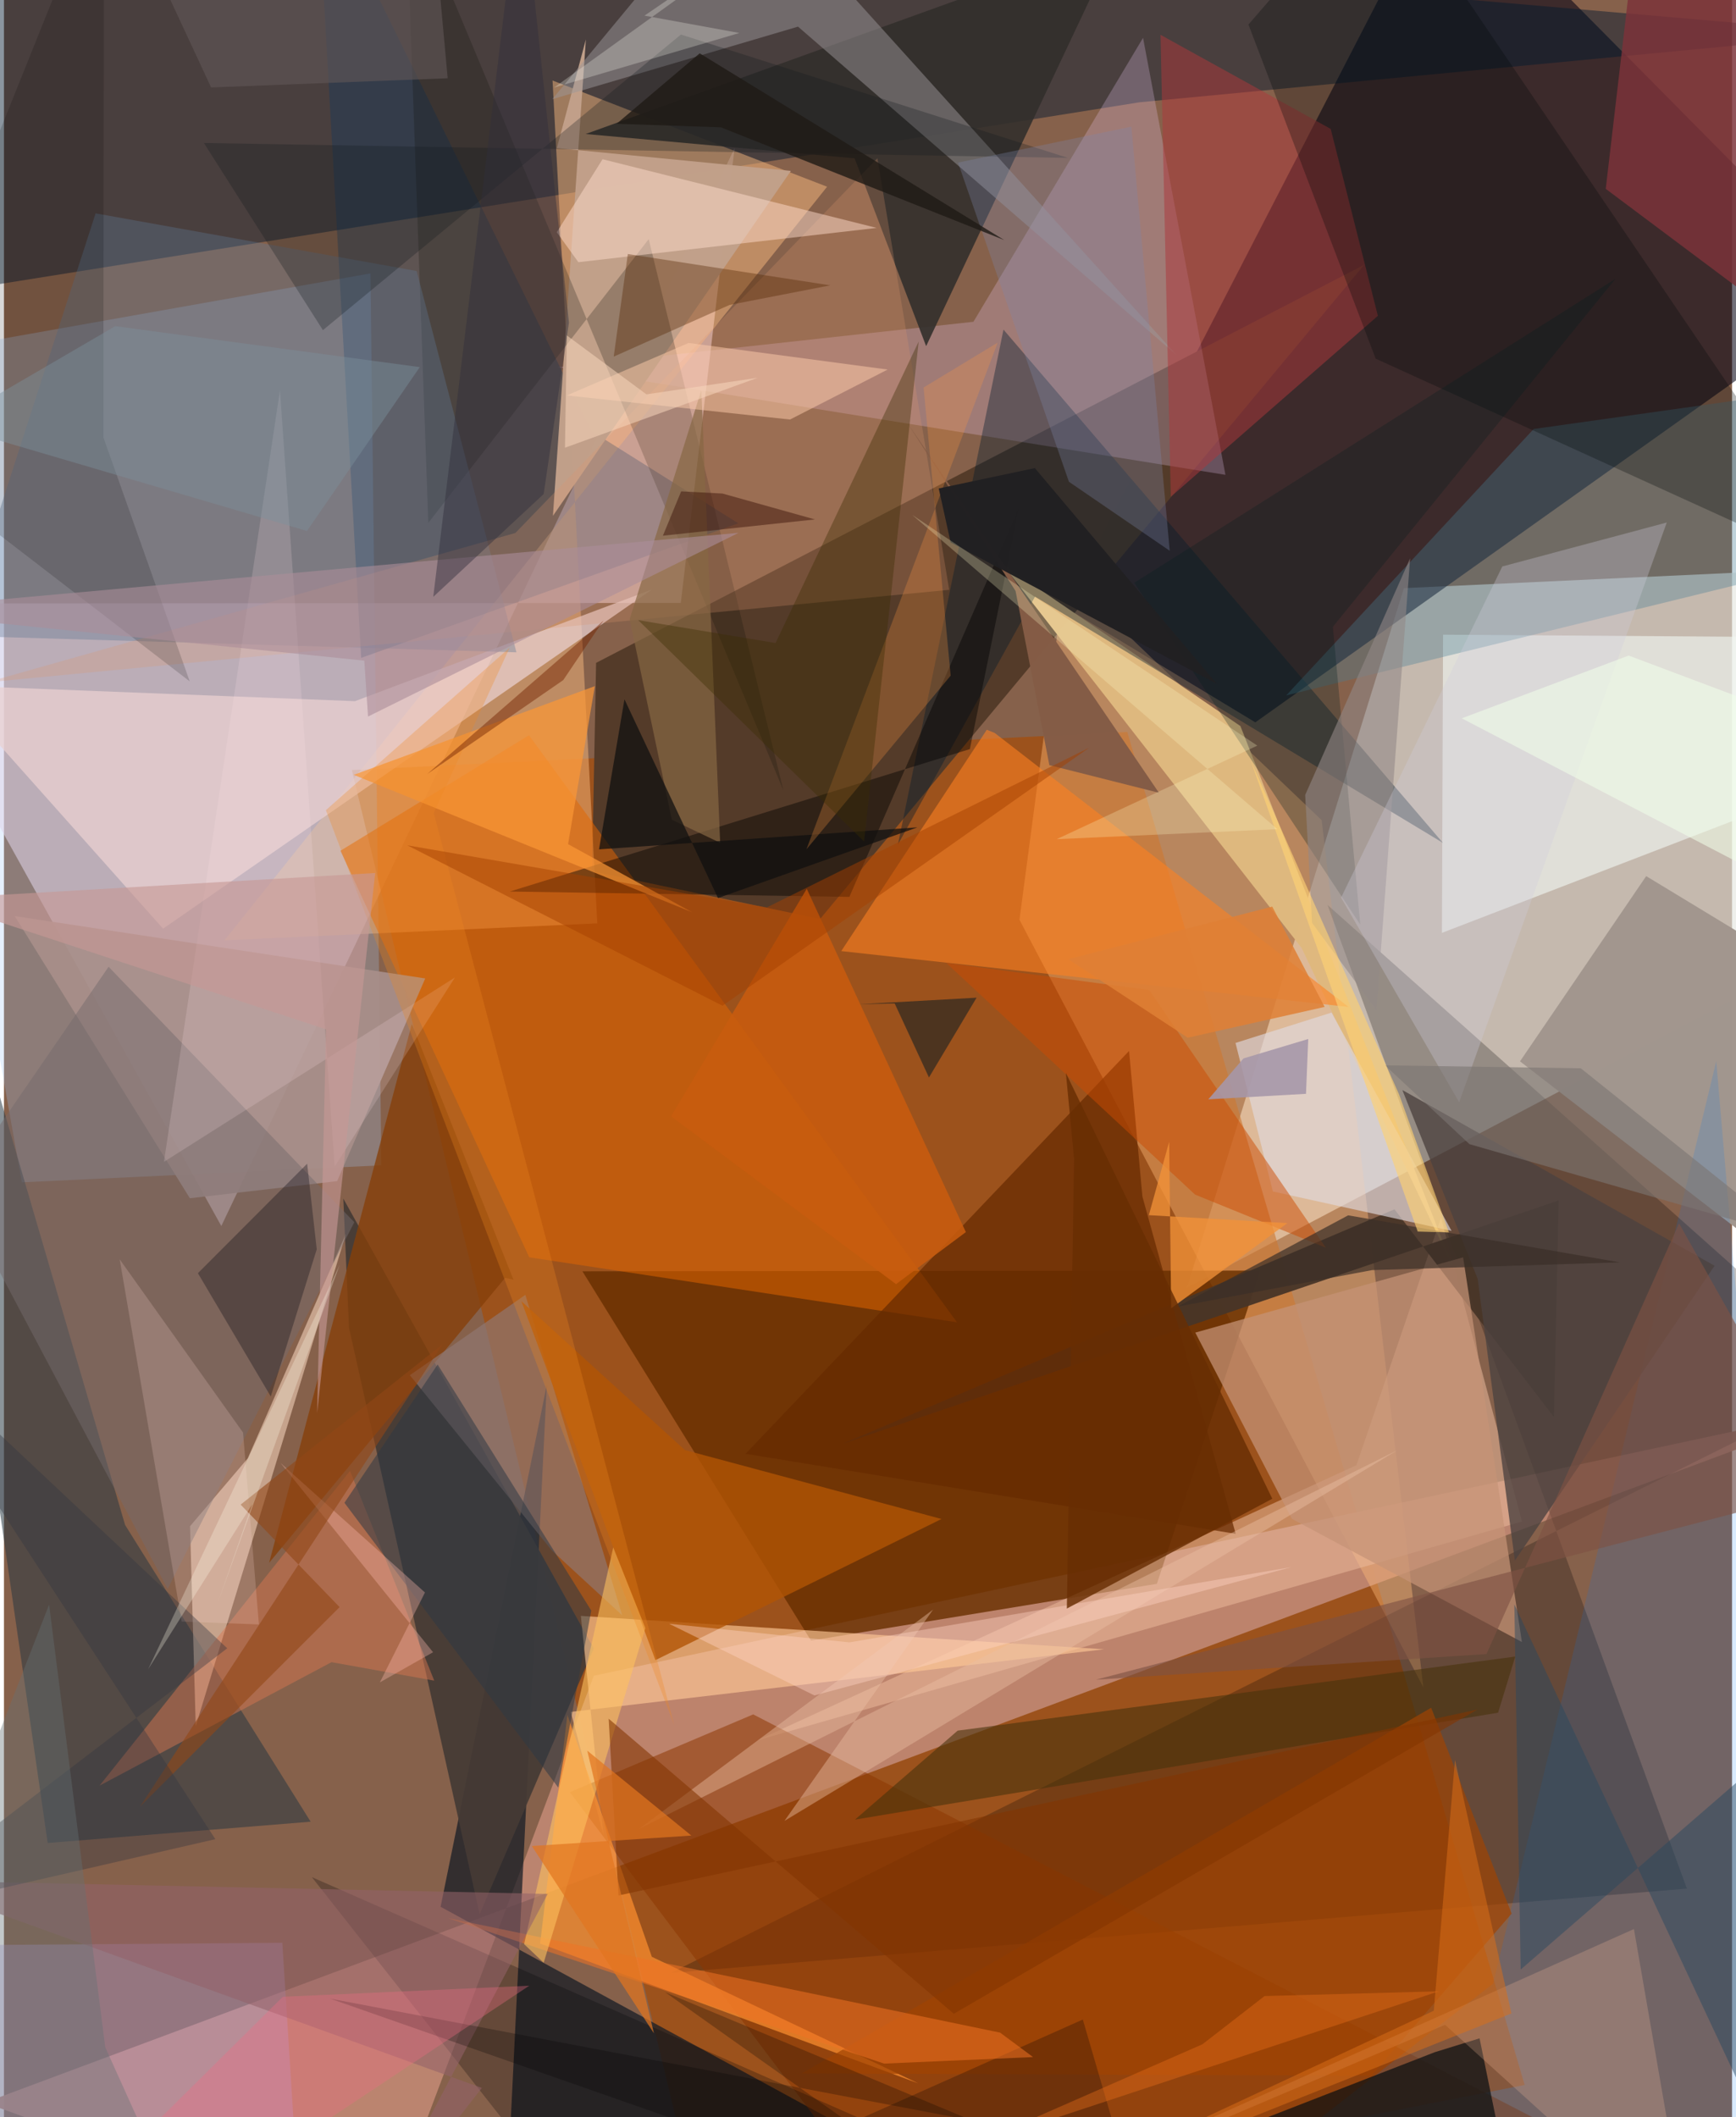 <svg xmlns="http://www.w3.org/2000/svg" width="228" height="278" viewBox="0 0 836 1024"><path fill="#86614b" d="M0 0h836v1024H0z"/><path fill="#e5e7e1" fill-opacity=".659" d="M898 451.216L572.309 622.77l104.954-338.306L898 274.202z"/><path fill="#f5d8e3" fill-opacity=".561" d="M105.152 592.987L-62 291.887l389.434-.25 26.015-220.005z"/><path fill="#060214" fill-opacity=".573" d="M696.84-62L513.327 293.72l92.053 55.658L898 141.264z"/><path fill="#a94a00" fill-opacity=".631" d="M168.291 372.434L339.835 1086l395.843-77.574-192.244-654.398z"/><path fill="#bf8771" fill-opacity=".937" d="M-9.273 1016.981l904.4-337.189-609.768 130.716L181.598 1086z"/><path fill="#00182e" fill-opacity=".459" d="M-62 146.922L-6.669-62 898 16.242 549.363 49.467z"/><path fill="#ffb979" fill-opacity=".416" d="M686.642 816.032l-49.169-419.336-124.12-118.48-22.073 166.649z"/><path fill="#543c2a" fill-opacity=".996" d="M286.464 320.603l-1.96 100.753 110.338 23.104 263.27-316.443z"/><path fill="#ffbc82" fill-opacity=".467" d="M287.047 446.603l-21.653-407.66 132.816 51.37-291.507 364.47z"/><path fill="#141b24" fill-opacity=".722" d="M211.23 922.25l191.082 104.018L242.21 1086l20.377-416.011z"/><path fill="#682f01" fill-opacity=".812" d="M390.418 793.511l167.327-27.478 50.027-151.487-327.93.334z"/><path fill="#000004" fill-opacity=".243" d="M640.319 437.703L814.16 913.456l-491.493 40.763L898 667.158z"/><path fill="#a2c6f9" fill-opacity=".263" d="M182.581 563.629L8.645 571.846-62 174.688l239.289-42.452z"/><path fill="#edba9d" fill-opacity=".525" d="M734.395 735.91l-39.202-146.888-40.904 119.639-290.013 133.15z"/><path fill="#f0f6f1" fill-opacity=".62" d="M696.194 306.969L898 308.395v64.913l-202.341 77.88z"/><path fill="#f4cffc" fill-opacity=".243" d="M551.06 18.298l-82.048 137.336L267.986 177.6l322.932 52.066z"/><path fill="#e26501" fill-opacity=".518" d="M253.994 355.632l-91.21 55.843 91.349 196.65 206.93 31.434z"/><path fill="#273841" fill-opacity=".533" d="M21.157 891.394l-80.28-556.31 117.714 402.47 89.776 143.538z"/><path fill="#453a35" fill-opacity=".929" d="M166.92 642.1l63.198 283.703 55.211-128.532-121.165-217.58z"/><path fill="#073864" fill-opacity=".314" d="M172.8 318.188L151.296-62 284.15 208.46l71.112 44.655z"/><path fill="#a1968e" fill-opacity=".992" d="M733.417 513.338l61.051-89.594L898 486.539v153.823z"/><path fill="#fbdbc2" fill-opacity=".545" d="M117.963 705.316l47.48-108.578L92.777 834.89l-2.751-96.71z"/><path fill="#322f2c" fill-opacity=".898" d="M411.519 76.576l34.607 90.85 92.211-195.233-256.914 92.62z"/><path fill="#ffc997" fill-opacity=".639" d="M532.16 797.7l-253.08-16.144 10.94 106.005L274.192 828z"/><path fill="#ebd0d1" fill-opacity=".729" d="M-27.92 331.42l197.743 7.705 143.726-54.046L76.978 449.175z"/><path fill="#8c3600" fill-opacity=".529" d="M439 1086L273.763 866.81l88.693-37.619L859.402 1086z"/><path fill="#deb87e" fill-opacity=".992" d="M482.72 272.548l115.44 78.628 102.76 261.603-73.133-154.265z"/><path fill="#057af5" fill-opacity=".153" d="M828.36 513.252l45.283 528.948-255.494-3.225 102.227-79.524z"/><path fill="#483527" fill-opacity=".949" d="M672.702 584.896l-267.019 113.42L752.17 580.563l-2.33 104.875z"/><path fill="#fe8022" fill-opacity=".584" d="M479.309 354.518l171.18 132.515-245.432-27.026 70.402-107.054z"/><path fill="#a88f8a" fill-opacity=".922" d="M161.176 571.276l-71.229 8.272L5.19 443.068l198.617 30.17z"/><path fill="#c1a08a" fill-opacity=".996" d="M380.685 82.663l-113.2-11.043 14.029-52.56-15.934 230.428z"/><path fill="#863f09" fill-opacity=".792" d="M128.28 755.871l69.04-260.646 49.14 123.667-4.018-.835z"/><path fill="#9c989a" fill-opacity=".49" d="M356.298-62L265.283 47.965l118.865-35.081 183.163 158.9z"/><path fill="#ad383b" fill-opacity=".51" d="M559.5 16.833l82.348 45.524 22.818 90.403-100.18 87.518z"/><path fill="#b29de4" fill-opacity=".349" d="M-62 1046.736l21.81-105.78 174.853-1.286 9.24 146.33z"/><path fill="#fc8f2f" fill-opacity=".714" d="M259.378 940.04l182.926 67.594-128.874-61.192-40.868-117.028z"/><path fill="#001c2e" fill-opacity=".384" d="M432.49 408.42l66.31-119.842 197.367 119.12L483.54 159.422z"/><path fill="#090f11" fill-opacity=".71" d="M713.86 985.87l-21.729 6.724-120.243 46.776L734.266 1086z"/><path fill="#477d96" fill-opacity=".345" d="M740.032 207.487l135.873-19.126L898 268.241l-277.69 68.111z"/><path fill="#c69376" fill-opacity=".729" d="M734.337 794.178l-28.433-186.045-129.571 36.403 46.732 90.066z"/><path fill="#14120c" fill-opacity=".243" d="M377.06 382.246L194.25-55.58l11.046 308.458 106.62-137.22z"/><path fill="#5e7791" fill-opacity=".365" d="M-21.774 307.529l66.11-204.33 155.314 27.893 48.278 184.42z"/><path fill="#907874" fill-opacity=".651" d="M265.077 749.932l34.036 31.36-46.871-155.013-55.881 38.86z"/><path fill="#672a00" fill-opacity=".722" d="M595.885 741.865L358.77 703.152 544.294 508.31l6.454 70.4z"/><path fill="#dc966d" fill-opacity=".251" d="M457.28 285.282l-465.73 44.77 255.866-72.273L422.551 76.522z"/><path fill="#e0dade" fill-opacity=".639" d="M700.322 595.352l-86.46-19.074-18.068-71.843 46.452-14.686z"/><path fill="#47320b" fill-opacity=".584" d="M722.82 828.369l8.3-27.148-269.729 35.82-49.695 43.038z"/><path fill="#000907" fill-opacity=".286" d="M665.915-62l-63.864 73.873 61.54 161.596L898 280.217z"/><path fill="#020000" fill-opacity=".431" d="M408.989 433.793l82.153-188.6-23.862 117.116-222.555 68.896z"/><path fill="#7b333a" fill-opacity=".839" d="M898 183.495L774.898 91.342 792.842-62H898z"/><path fill="#9f4302" fill-opacity=".69" d="M729.378 925.54l-38.937-99.568-304.534 176.903 275.629 1.073z"/><path fill="#cb4c02" fill-opacity=".498" d="M455.869 465.732L576.237 577.79l63.273 25.718-85.494-124.66z"/><path fill="#ffdccd" fill-opacity=".49" d="M289.588 77.018l-22.154 35.305 10.455 14.487 144.34-16.575z"/><path fill="#d87750" fill-opacity=".475" d="M167.422 711.407l40.738 101.467-49.697-8.942-112.196 59.705z"/><path fill="#4d4240" fill-opacity=".788" d="M676.509 527.217l36.439 91.313 17.983 136.322 96.618-142.651z"/><path fill="#b15405" fill-opacity=".796" d="M315.162 802.95l-64.856-173.6 79.122 71.999 124.132 33.333z"/><path fill="#000007" fill-opacity=".247" d="M521.923 976.772L553.755 1086 148.943 907.9l137.08 173.974z"/><path fill="#c85c0e" fill-opacity=".875" d="M388.377 429.873L322.74 539.936 431.564 621.1l33.777-25.168z"/><path fill="#ffc2a1" fill-opacity=".227" d="M697.168 979.349L815.06 1086l-26.523-152.987L446.192 1086z"/><path fill="#fb9736" fill-opacity=".71" d="M332.79 441.173l-163.577-66.411 116.642-42.894-12.95 76.414z"/><path fill="#746a6d" fill-opacity=".49" d="M169.49 591.147L50.62 467.594l-73.93 107.57 102.5 193.3z"/><path fill="#001d20" fill-opacity=".275" d="M546.815 281.869l232.81-147.033-136.73 168.323 13.24 144.049z"/><path fill="#eabea3" fill-opacity=".431" d="M377.576 880.714l71.893-102.196-142.167 106.015 366.852-183.16z"/><path fill="#f17225" fill-opacity=".533" d="M425.794 998.085l72.051-3.153-15.927-11.817-267.294-55.442z"/><path fill="#876844" fill-opacity=".698" d="M346.476 407.635l-23.377-11.156-20.393-97.019 34.66-110.773z"/><path fill="#532600" fill-opacity=".373" d="M399.747 138.017l-48.741 9.467-56.027 25.009 6.836-49.623z"/><path fill="#845c46" fill-opacity=".992" d="M558.759 383.453l-121.55-178.647 52.177 81.03 16.351 84.236z"/><path fill="#131b1d" fill-opacity=".282" d="M327.502 16.703l-173.2 142.967-57.595-90.527 418.022 7.233z"/><path fill="#ffceab" fill-opacity=".498" d="M331.19 165.881l96.316 12.863-47.232 24.17-107.985-11.659z"/><path fill="#0a0c15" fill-opacity=".329" d="M151.317 604.258l-4.638-41.41-52.85 52.95 35.25 59.634z"/><path fill="#0f1010" fill-opacity=".733" d="M441.913 400.168l-96.464 34.187-45.268-96.122-12.304 72.571z"/><path fill="#fc9840" fill-opacity=".267" d="M480.732 165.712l-92.528 245.096 69.783-84.035L444.9 187.425z"/><path fill="#000600" fill-opacity=".157" d="M48.376-62l-.295 273.49 41.787 118.066L-62 212.608z"/><path fill="#928886" fill-opacity=".588" d="M680.253 270.043l-16.297 218.596-31.126-42.298-3.333-61.848z"/><path fill="#29485f" fill-opacity=".478" d="M730.674 775.956l3.08 176.647L842.35 858.5l33.631 227.5z"/><path fill="#7c88ac" fill-opacity=".306" d="M545.415 61.257l18.55 205.136-48.761-33.379-53.652-154.37z"/><path fill="#d1cddd" fill-opacity=".314" d="M804.417 252.722l-79.556 21.257-78.002 160.154 57.124 98.982z"/><path fill="#3b2d00" fill-opacity=".369" d="M416.085 406.99L306.836 299.939l66.442 11.072 69.245-145.83z"/><path fill="#ffe8e9" fill-opacity=".176" d="M133.52 188.764L77.397 561.942l140.758-89.163-58.168 91.433z"/><path fill="#2e3944" fill-opacity=".533" d="M284.118 778.967l-74.32-119.012-45.087 66.885 103.463 137.765z"/><path fill="#ffc25e" fill-opacity=".576" d="M251.636 940.319l43.122-191.908 15.53 39.06-49.182 161.83z"/><path fill="#da6e18" fill-opacity=".518" d="M448.613 1086l280.642-112.157-27.291-122.612-10.248 121.28z"/><path fill="#ffd8d4" fill-opacity=".2" d="M115.664 692.877l7.676 92.813-37.362-1.405L55.99 609.097z"/><path fill="#936269" fill-opacity=".573" d="M-47.117 909.422l278.313 100.438-54.741 70.173 86.603-164.008z"/><path fill="#fed6c7" fill-opacity=".404" d="M392.092 820.027l-70.344-34.686 87.243 9.015 213.87-36.415z"/><path fill="#021823" fill-opacity=".51" d="M430.906 485.336l-17.312.39 56.936-3.18-23.04 38.595z"/><path fill="#7b7572" fill-opacity=".608" d="M668.123 515.256l40.857 38.135 155.493 44.676L762.828 516.7z"/><path fill="#833500" fill-opacity=".576" d="M459.508 974.001L292.54 831.278l4.754 85.494 415.513-89.93z"/><path fill="#ab8d99" fill-opacity=".596" d="M174.327 319.527L-62 295.373l417.377-37.655-179.252 88.852z"/><path fill="#fffff5" fill-opacity=".255" d="M403.243-56.319l-137.16 98.694 89.683-26.421-45.893-8.388z"/><path fill="#7e5244" fill-opacity=".627" d="M882.717 720.043l-354.495 92.373L717.2 800.005l93.155-208.302z"/><path fill="#340d04" fill-opacity=".443" d="M392.33 251.23l-44.73-12.522-19.989-1.049-8.836 21.441z"/><path fill="#ffbcb2" fill-opacity=".341" d="M207.585 799.13l-25.738 14.582 21.827-43.48-69.884-62.668z"/><path fill="#040000" fill-opacity=".247" d="M468.261 1025.595l-310.51-58.948 329.01 115.247-166.856-118.305z"/><path fill="#f19238" fill-opacity=".769" d="M563.7 552.253l.966 80.526 56.217-41.2-67.022-3.85z"/><path fill="#1f1b16" fill-opacity=".808" d="M336.585 25.79l147.269 90.292-136.992-54.493-50.511-1.715z"/><path fill="#302e3c" fill-opacity=".443" d="M207.686 288.677l53.405-49.725 12.228-82.923L250.14-62z"/><path fill="#682d03" fill-opacity=".82" d="M613.585 724.88l-99.857-205.913 3.97 41.573-3.501 217.466z"/><path fill="#ef861f" fill-opacity=".29" d="M207.914 393.233l116.363 441.223-168.542-442.613 88.925-78.61z"/><path fill="#a697a9" fill-opacity=".89" d="M630.972 502.532l-1.081 26.518-47.26 2.665 17.02-19.796z"/><path fill="#3a2e27" fill-opacity=".694" d="M650.28 587.817l131.412 22.746-119.849 3.741-94.01 17.645z"/><path fill="#924717" fill-opacity=".6" d="M114.495 727.732l97.816-77.67-146.496 223.76 96.548-96.526z"/><path fill="#fed073" fill-opacity=".643" d="M674.922 529.358l24.12 66.725-15.112-.422-80.82-227.877z"/><path fill="#c69895" fill-opacity=".62" d="M151.492 683.525l4.327-185.678-191.783-63.02 215.552-12.586z"/><path fill="#32373f" fill-opacity=".38" d="M102.272 889.547L-62 927.27l170.021-130.048L-62 637.343z"/><path fill="#657175" fill-opacity=".388" d="M-62 991.32L92.263 1086l-43.265-95.86-27.156-214.042z"/><path fill="#212022" fill-opacity=".984" d="M457.969 262.344l128.744 68.391-87.994-104.34-46.501 9.856z"/><path fill="#f8d6bb" fill-opacity=".533" d="M272.313 162.259l-.918 54.294 93.256-33.847-53.835 8.034z"/><path fill="#ee6b83" fill-opacity=".345" d="M134.894 965.775L13.563 1086H65.23l188.885-125.581z"/><path fill="#a54000" fill-opacity=".486" d="M347.614 486.441l177.435-124.82-155.977 77.259-173.95-30.03z"/><path fill="#7c909c" fill-opacity=".431" d="M53.843 157.762l-81.895 47.715 174.631 51.335 54.592-79.254z"/><path fill="#732300" fill-opacity=".463" d="M290.06 300.177l-85.2 74.122 65.715-45.366 16.074-23.88z"/><path fill="#fffcc9" fill-opacity=".255" d="M616.06 401.046L439.32 248.99l167.017 111.648-97.062 45.233z"/><path fill="#615858" fill-opacity=".596" d="M214.666 37.851L100.218 42.29 51.7-62h153.843z"/><path fill="#e1751f" fill-opacity=".71" d="M314.436 983.448l-59.06-90.584 77.166-5.06-50.367-41.08z"/><path fill="#ee721a" fill-opacity=".384" d="M609.84 965.423l84.327-2.295-227.282 75.1 112.9-49.484z"/><path fill="#f1ffe9" fill-opacity=".561" d="M705.259 347.425l80.733-30.355 63.14 23.742 12.98 88.406z"/><path fill="#fffceb" fill-opacity=".278" d="M162.408 611.774l-92.67 195.602 50.38-79.81-16.729 47.836z"/><path fill="#df7f35" fill-opacity=".855" d="M514.815 463.925l57.848 37.98 66.247-14.894-25.348-48.523z"/></svg>